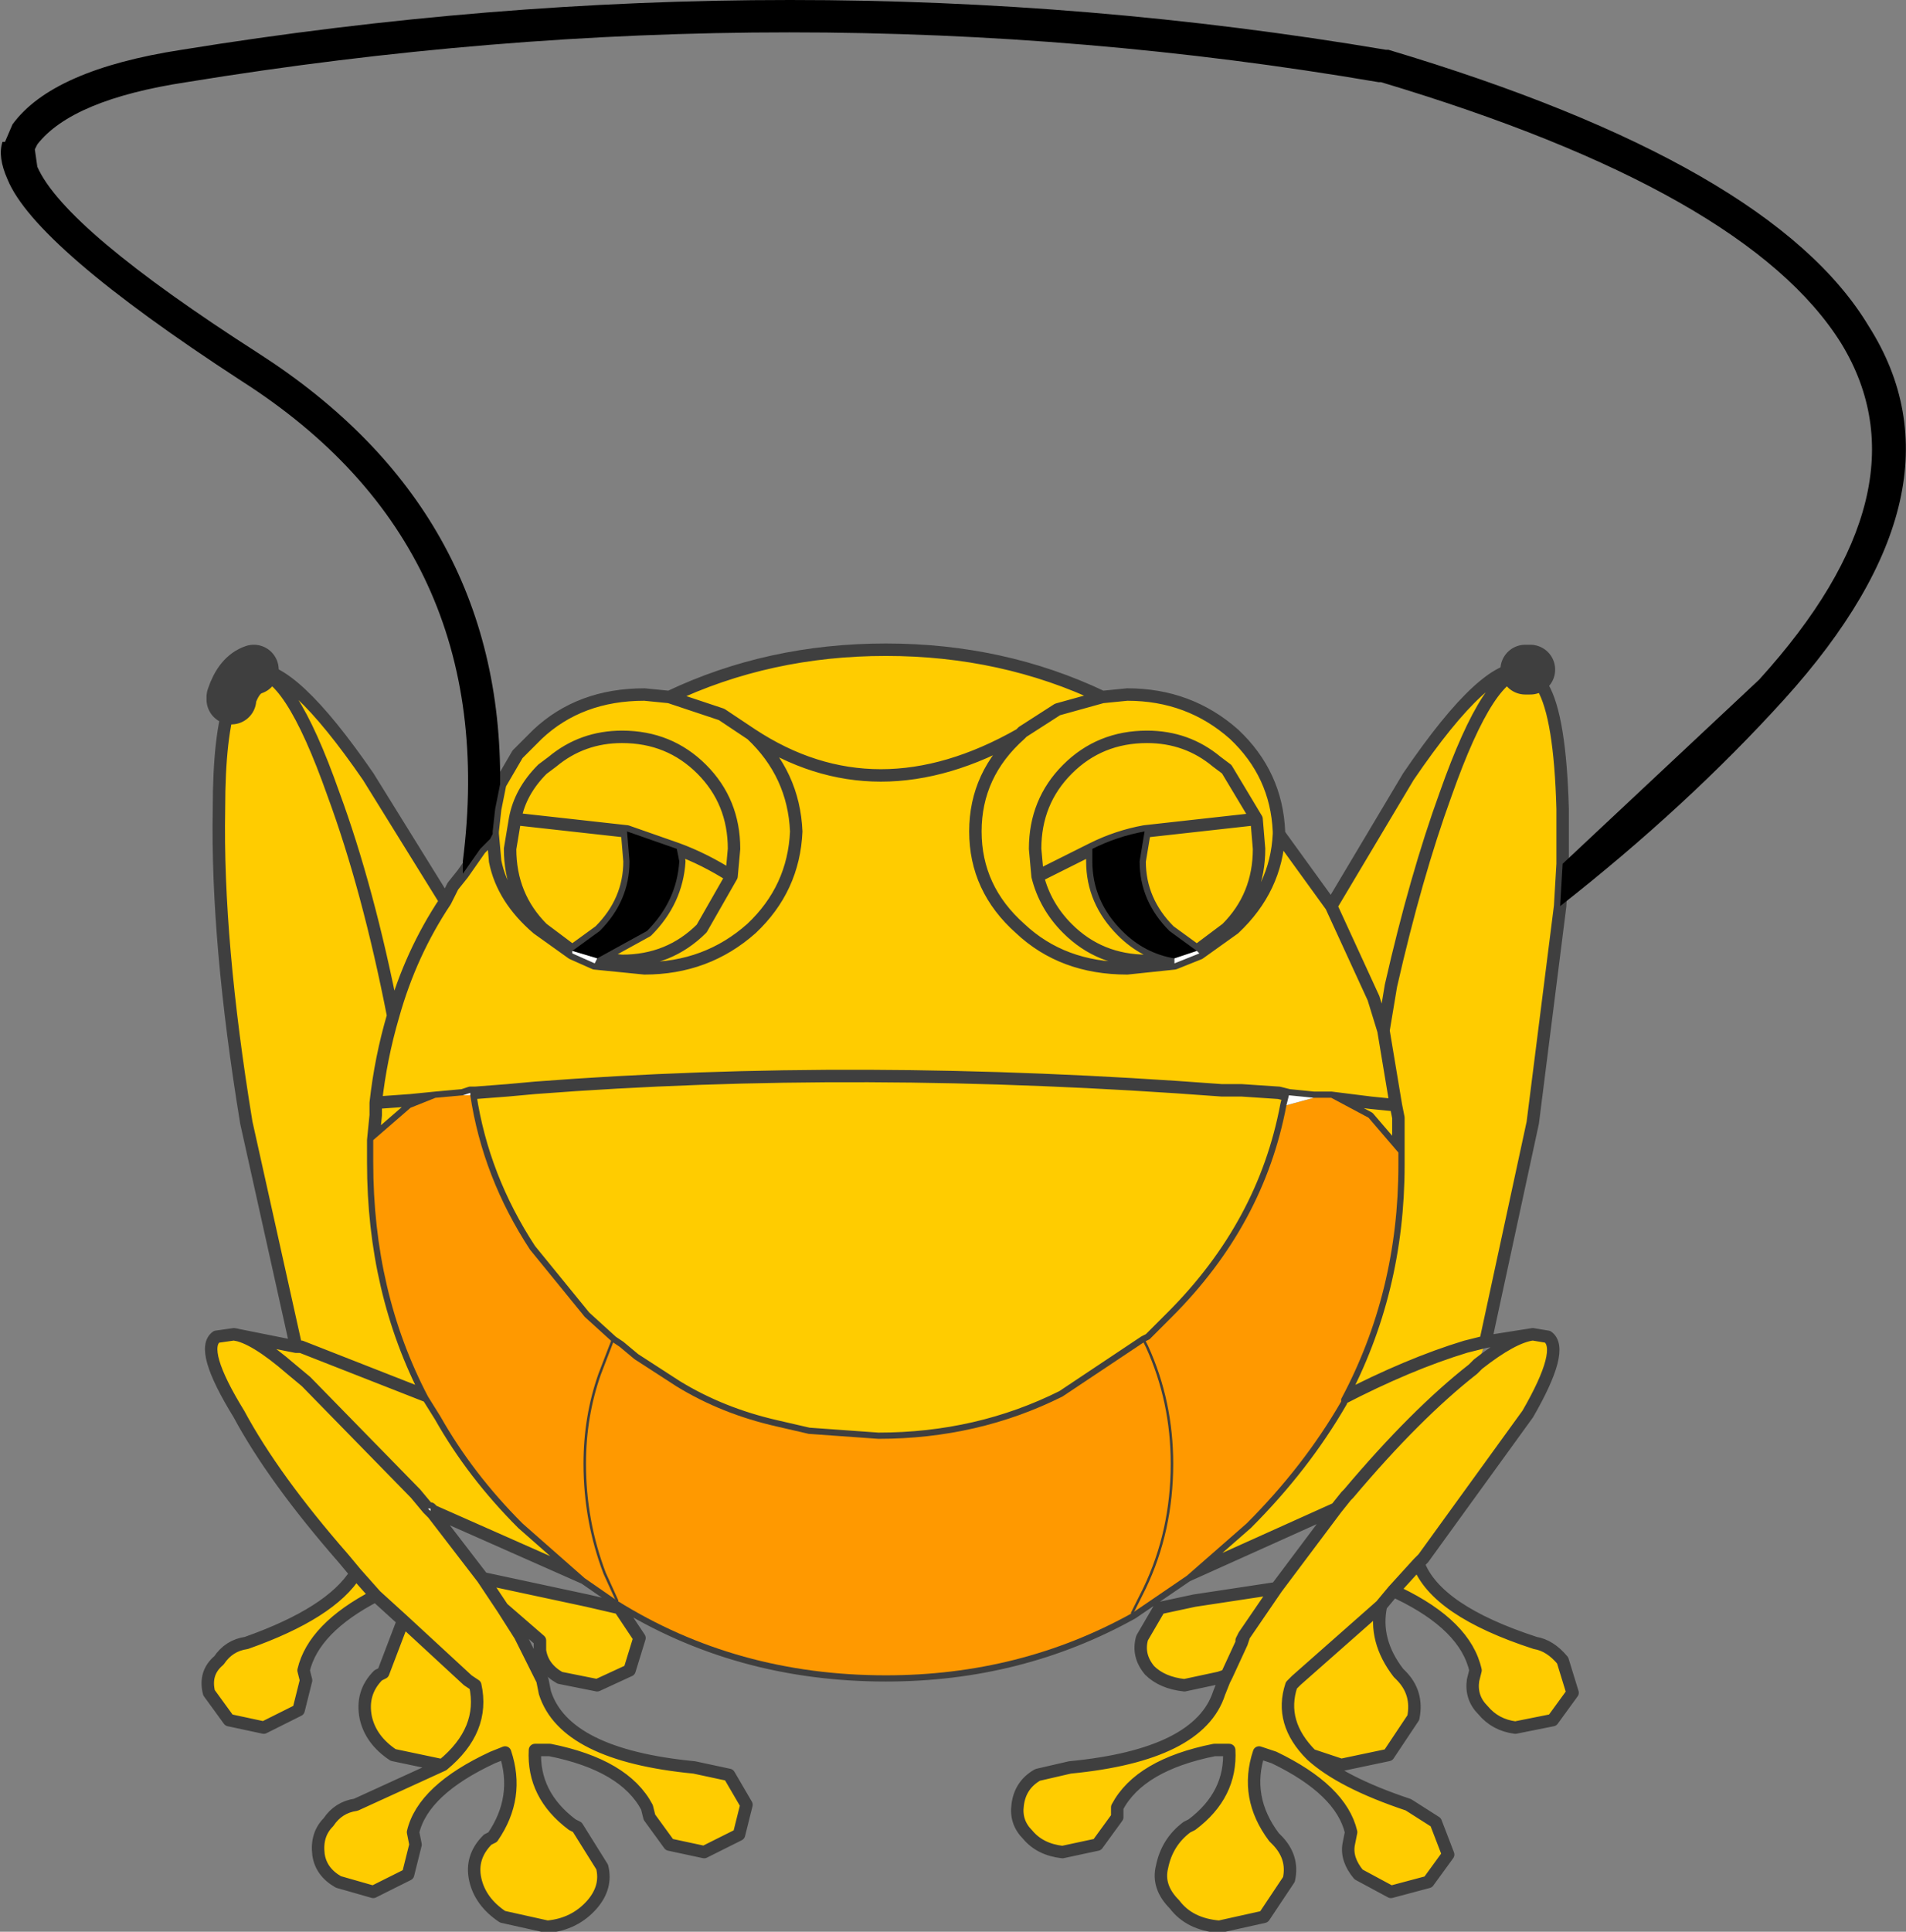 <?xml version="1.0"?>
<svg xmlns="http://www.w3.org/2000/svg" width="38.3px" height="38.8px"><rect width="100%" height="100%" fill="#808080" stroke="none"/><g transform="matrix(1.0, 0.0, 0.0, 1, -255.8, -180.6)"><path fill="#ffcc00" stroke="none" fill-rule="evenodd" d="M286.45 194.05L286.45 194.1L286.8 194.4Q287.15 195 287.2 196.85L287.2 196.95L287.2 197.95L287.15 198.8L286.6 203.15L285.65 207.55L285.25 207.65Q284.1 208 282.75 208.7Q284.1 208 285.25 207.65L285.65 207.55L285.5 208L285.4 208.1Q284.25 209 282.9 210.6L282.85 210.65L282.65 210.9L281.45 212.5L279.8 212.75L279.1 212.9L278.75 213.5Q278.65 213.85 278.9 214.15Q279.15 214.4 279.6 214.45L280.3 214.3L280.45 214.25L280.4 214.35L280.3 214.6Q279.9 215.85 277.3 216.1L276.65 216.25Q276.3 216.45 276.25 216.85Q276.2 217.2 276.45 217.45Q276.7 217.75 277.15 217.8L277.85 217.65L278.25 217.1L278.25 216.9Q278.7 216.05 280.2 215.75L280.5 215.75Q280.55 216.65 279.75 217.25L279.65 217.3Q279.25 217.6 279.15 218.1Q279.05 218.5 279.4 218.85Q279.7 219.25 280.3 219.3L281.2 219.1L281.7 218.35Q281.8 217.9 281.45 217.55L281.4 217.5Q280.8 216.7 281.1 215.8L281.4 215.9Q282.75 216.55 282.95 217.4L282.9 217.65Q282.85 217.95 283.1 218.25L283.75 218.6L284.5 218.4L284.9 217.85L284.65 217.2L284.1 216.85Q282.75 216.4 282.15 215.85L282.75 216.05L283.7 215.85L284.2 215.1Q284.3 214.6 283.95 214.25L283.9 214.2Q283.4 213.55 283.55 212.85L283.8 212.55L283.9 212.6Q285.25 213.25 285.45 214.15L285.4 214.35Q285.35 214.7 285.6 214.95Q285.85 215.25 286.25 215.3L287 215.15L287.4 214.6L287.2 213.95Q286.95 213.65 286.65 213.6Q284.65 212.95 284.3 212L284.4 211.9L286.5 209Q287.25 207.7 286.9 207.45L286.6 207.4Q286.2 207.45 285.5 208L285.4 208.1Q284.25 209 282.9 210.6L282.85 210.65L282.65 210.9L279.65 212.25L280.85 211.2Q282 210.05 282.75 208.75L282.75 208.7Q283.9 206.55 283.9 204L283.9 203.95L283.9 203.75L283.3 203.05L282.55 202.65L283.35 202.75L283.85 202.8L283.9 203.05L283.9 203.75L283.9 203.05L283.85 202.8L283.35 202.75L282.55 202.65L282.2 202.65L281.7 202.6L281.65 202.8Q281.2 205.2 279.35 207.05L278.9 207.5L278.8 207.55L277.15 208.65Q275.45 209.5 273.45 209.5L272.05 209.4L271.4 209.25Q270.3 209 269.4 208.45L268.55 207.9L268.25 207.65L268.1 207.55L267.55 207.05L266.45 205.7Q265.5 204.25 265.25 202.6L265.25 202.55L265.35 202.55L266 202.5L266.55 202.45Q273.05 201.95 280.35 202.5L280.75 202.5L281.5 202.55L281.7 202.6L281.5 202.55L280.75 202.5L280.35 202.5Q273.05 201.95 266.55 202.45L266 202.5L265.35 202.55L265.25 202.55L265.1 202.6L264.55 202.65L264.05 202.85L263.3 203.5L263.3 203.75L263.3 203.95Q263.3 206.55 264.4 208.65L264.65 209.05Q265.3 210.2 266.3 211.2L267.55 212.3L264.5 210.95L264.5 210.85L264.45 210.9L264.4 210.9L264.15 210.6L261.95 208.35L261.65 208.1Q260.9 207.45 260.5 207.4L260.15 207.45Q259.8 207.7 260.6 209Q261.3 210.3 262.7 211.9L262.95 212.2Q262.45 213 260.75 213.6Q260.4 213.65 260.2 213.95Q259.9 214.2 260 214.6L260.4 215.15L261.1 215.3L261.8 214.95L261.95 214.35L261.9 214.15Q262.1 213.3 263.35 212.65L263.9 213.15L263.5 214.2L263.4 214.25Q263.05 214.6 263.15 215.1Q263.25 215.55 263.7 215.85L264.65 216.05L264.7 216.05L262.95 216.85Q262.6 216.9 262.4 217.2Q262.15 217.45 262.2 217.85Q262.25 218.2 262.6 218.4L263.3 218.6L264 218.25L264.15 217.65L264.1 217.4Q264.3 216.55 265.7 215.9L265.95 215.8Q266.25 216.7 265.7 217.5L265.6 217.55Q265.25 217.9 265.35 218.35Q265.45 218.8 265.9 219.1L266.8 219.3Q267.35 219.25 267.7 218.85Q268 218.5 267.9 218.1L267.4 217.3L267.3 217.25Q266.5 216.65 266.55 215.75L266.85 215.75Q268.35 216.05 268.8 216.9L268.85 217.1L269.25 217.65L269.95 217.8L270.65 217.45L270.8 216.85L270.45 216.25L269.75 216.1Q267.15 215.85 266.75 214.6L266.7 214.35L266.25 213.45L265.9 212.9L266.65 213.55L266.65 213.75Q266.7 214.1 267.05 214.3L267.8 214.45L268.45 214.15L268.65 213.5L268.25 212.9L267.6 212.75L265.5 212.3L264.5 211L264.45 210.95L264.4 210.9L264.15 210.6L261.95 208.35L261.65 208.1Q260.9 207.45 260.5 207.4L261.75 207.65L260.75 203.15Q260.15 199.5 260.2 196.85Q260.2 195.35 260.45 194.65Q260.6 194.15 260.9 194.1L260.9 194.05Q261.65 193.95 263.2 196.2L264.75 198.7L264.8 198.6L264.85 198.5L264.9 198.4L265.1 198.15L265.45 197.65L265.55 197.55L265.65 197.45L265.7 197.35L265.7 197.3L265.75 196.85L265.85 196.35L266.2 195.75L266.35 195.6L266.45 195.5L266.6 195.35Q267.45 194.55 268.75 194.55L269.25 194.6Q271.25 193.65 273.6 193.65Q275.95 193.65 277.95 194.6L278.45 194.55Q279.7 194.55 280.6 195.35Q281.45 196.15 281.5 197.3L281.5 197.35L282.55 198.8L284.1 196.2Q285.7 193.85 286.45 194.05M283.6 201.3L283.4 200.65L282.55 198.8L283.4 200.65L283.6 201.3L283.75 200.4Q284.25 198.2 284.85 196.55Q285.75 194 286.45 194.1Q285.75 194 284.85 196.55Q284.25 198.2 283.75 200.4L283.6 201.3L283.85 202.8L283.6 201.3M263.7 201Q263.2 198.45 262.5 196.55Q261.6 194 260.9 194.1Q261.6 194 262.5 196.55Q263.2 198.45 263.7 201Q264.05 199.75 264.75 198.7Q264.05 199.75 263.7 201Q263.45 201.85 263.35 202.75L264.05 202.7L264.55 202.65L264.05 202.7L263.35 202.75Q263.45 201.85 263.7 201M263.35 202.75L263.35 203L263.3 203.5L263.35 203L263.35 202.75M264.4 208.65L261.85 207.65L261.75 207.65L261.85 207.65L264.4 208.65M263.35 212.65L262.95 212.2L263.35 212.65M279.85 199.7L280.45 199.25Q281.1 198.6 281.1 197.65L281.05 197.05L280.45 196.05L280.25 195.9Q279.65 195.4 278.85 195.4Q277.9 195.4 277.25 196.05Q276.6 196.7 276.6 197.65L276.65 198.2Q276.8 198.8 277.25 199.25Q277.9 199.9 278.85 199.9L279.4 199.85L278.85 199.9Q277.9 199.9 277.25 199.25Q276.8 198.8 276.65 198.2L276.6 197.65Q276.6 196.7 277.25 196.05Q277.9 195.4 278.85 195.4Q279.65 195.4 280.25 195.9L280.45 196.05L281.05 197.05L281.1 197.65Q281.1 198.6 280.45 199.25L279.85 199.7L279.9 199.75L280.6 199.25Q281.45 198.45 281.5 197.35Q281.45 198.45 280.6 199.25L279.9 199.75L279.4 199.95L278.45 200.05Q277.15 200.05 276.3 199.25Q275.4 198.45 275.4 197.3Q275.4 196.15 276.3 195.35Q273.4 197 270.9 195.35Q271.75 196.15 271.8 197.3Q271.75 198.45 270.9 199.25Q270 200.05 268.75 200.05L267.75 199.95L268.75 200.05Q270 200.05 270.9 199.25Q271.75 198.45 271.8 197.3Q271.75 196.15 270.9 195.35Q273.4 197 276.3 195.35L276.35 195.3L277.05 194.85L277.95 194.6L277.05 194.85L276.35 195.3L276.3 195.35Q275.4 196.15 275.4 197.3Q275.4 198.45 276.3 199.25Q277.15 200.05 278.45 200.05L279.4 199.95L279.4 199.85Q278.8 199.75 278.35 199.3Q277.75 198.7 277.75 197.9L277.75 197.65L276.65 198.2L277.75 197.65Q278.25 197.4 278.8 197.3L278.7 197.9Q278.7 198.7 279.3 199.3L279.85 199.7M267.3 199.75L267.75 199.95L267.8 199.85L268.3 199.9Q269.25 199.9 269.9 199.25L270.5 198.2L270.55 197.65Q270.55 196.7 269.9 196.05Q269.25 195.4 268.3 195.4Q267.5 195.4 266.9 195.9L266.7 196.05Q266.25 196.5 266.15 197.05L266.05 197.65Q266.05 198.6 266.7 199.25L267.3 199.7L266.7 199.25Q266.05 198.6 266.05 197.65L266.15 197.05Q266.25 196.5 266.7 196.05L266.9 195.9Q267.5 195.4 268.3 195.4Q269.25 195.4 269.9 196.05Q270.55 196.7 270.55 197.65L270.5 198.2L269.9 199.25Q269.25 199.9 268.3 199.9L267.8 199.85L268.8 199.3Q269.4 198.7 269.45 197.9L269.4 197.65L268.4 197.3L266.15 197.05L268.4 197.3L268.45 197.9Q268.45 198.7 267.85 199.3L267.3 199.7L267.3 199.75L266.6 199.25Q265.9 198.65 265.75 197.9L265.7 197.35L265.75 197.9Q265.9 198.65 266.6 199.25L267.3 199.75M281.05 197.05L278.8 197.3L281.05 197.05M270.9 195.35L270.3 194.95L269.25 194.6L270.3 194.95L270.9 195.35M270.5 198.2Q269.95 197.85 269.4 197.65Q269.95 197.85 270.5 198.2M264.7 216.05Q265.55 215.35 265.35 214.45L265.2 214.35L263.9 213.15L265.2 214.35L265.35 214.45Q265.55 215.35 264.7 216.05M265.5 212.3L265.9 212.9L265.5 212.3M283.8 212.55L284.3 212L283.8 212.55M280.8 213.45L280.75 213.55L280.75 213.6L280.45 214.25L280.75 213.6L280.8 213.45L281.45 212.5L280.8 213.45M283.55 212.85L281.85 214.35L281.75 214.45Q281.5 215.2 282.15 215.85Q281.5 215.2 281.75 214.45L281.85 214.35L283.55 212.85"/><path fill="none" stroke="#3f3f3f" stroke-width="0.25" stroke-linecap="round" stroke-linejoin="round" d="M286.45 194.1L286.8 194.4L286.55 194.05L286.45 194.05Q285.7 193.85 284.1 196.2L282.55 198.8L283.4 200.65L283.6 201.3L283.75 200.4Q284.25 198.2 284.85 196.55Q285.75 194 286.45 194.1M287.2 197.95L287.2 196.95L287.2 196.85Q287.15 195 286.8 194.4M287.15 198.8L287.2 197.95M265.85 196.35L266.2 195.75L266.35 195.6L266.45 195.5L266.6 195.35Q267.45 194.55 268.75 194.55L269.25 194.6Q271.25 193.65 273.6 193.65Q275.95 193.65 277.95 194.6L278.45 194.55Q279.7 194.55 280.6 195.35Q281.45 196.15 281.5 197.3L281.5 197.35L282.55 198.8M285.65 207.55L286.6 203.15L287.15 198.8M265.1 198.15L265.45 197.65L265.55 197.55L265.65 197.45L265.7 197.35L265.7 197.3L265.75 196.85L265.85 196.35M282.75 208.7Q284.1 208 285.25 207.65L285.65 207.55L286.6 207.4L286.9 207.45Q287.25 207.7 286.5 209L284.4 211.9L284.3 212Q284.65 212.95 286.65 213.6Q286.95 213.65 287.2 213.95L287.4 214.6L287 215.15L286.25 215.3Q285.85 215.25 285.6 214.95Q285.35 214.7 285.4 214.35L285.45 214.15Q285.25 213.25 283.9 212.6L283.8 212.55L283.55 212.85Q283.4 213.55 283.9 214.2L283.95 214.25Q284.3 214.6 284.2 215.1L283.7 215.85L282.75 216.05L282.15 215.85Q282.75 216.4 284.1 216.85L284.65 217.2L284.9 217.85L284.5 218.4L283.75 218.6L283.1 218.25Q282.85 217.95 282.9 217.65L282.95 217.4Q282.75 216.55 281.4 215.9L281.1 215.8Q280.8 216.7 281.4 217.5L281.45 217.55Q281.8 217.9 281.7 218.35L281.2 219.1L280.3 219.3Q279.7 219.25 279.4 218.85Q279.05 218.5 279.15 218.1Q279.25 217.6 279.65 217.3L279.75 217.25Q280.55 216.65 280.5 215.75L280.2 215.75Q278.7 216.05 278.25 216.9L278.25 217.1L277.85 217.65L277.15 217.8Q276.7 217.75 276.45 217.45Q276.2 217.2 276.25 216.85Q276.3 216.45 276.65 216.25L277.3 216.1Q279.9 215.85 280.3 214.6L280.4 214.35L280.45 214.25L280.3 214.3L279.6 214.45Q279.15 214.4 278.9 214.15Q278.65 213.85 278.75 213.5L279.1 212.9L279.8 212.75L281.45 212.5L282.65 210.9L279.65 212.25L278.55 213Q276.3 214.25 273.6 214.25Q270.6 214.25 268.2 212.75L267.55 212.3L264.5 210.95L264.5 211L265.5 212.3L267.6 212.75L268.25 212.9L268.65 213.5L268.45 214.15L267.8 214.45L267.05 214.3Q266.7 214.1 266.65 213.75L266.65 213.55L265.9 212.9L266.25 213.45L266.7 214.35L266.75 214.6Q267.15 215.85 269.75 216.1L270.45 216.25L270.8 216.85L270.65 217.45L269.95 217.8L269.25 217.65L268.85 217.1L268.8 216.9Q268.35 216.05 266.85 215.75L266.55 215.75Q266.5 216.65 267.3 217.25L267.4 217.3L267.9 218.1Q268 218.5 267.7 218.85Q267.35 219.25 266.8 219.3L265.9 219.1Q265.45 218.8 265.35 218.35Q265.25 217.9 265.6 217.55L265.7 217.5Q266.25 216.7 265.95 215.8L265.7 215.9Q264.3 216.55 264.1 217.4L264.15 217.65L264 218.25L263.3 218.6L262.6 218.4Q262.25 218.2 262.2 217.85Q262.15 217.45 262.4 217.2Q262.6 216.9 262.95 216.85L264.7 216.05L264.65 216.05L263.7 215.85Q263.25 215.55 263.15 215.1Q263.05 214.6 263.4 214.25L263.5 214.2L263.9 213.15L263.35 212.65Q262.1 213.3 261.9 214.15L261.95 214.35L261.8 214.95L261.1 215.3L260.4 215.15L260 214.6Q259.9 214.2 260.2 213.95Q260.4 213.65 260.75 213.6Q262.45 213 262.95 212.2L262.7 211.9Q261.3 210.3 260.6 209Q259.8 207.7 260.15 207.45L260.5 207.4L261.75 207.65L260.75 203.15Q260.15 199.5 260.2 196.85Q260.2 195.35 260.45 194.65Q260.6 194.15 260.9 194.1Q261.6 194 262.5 196.55Q263.2 198.45 263.7 201Q264.05 199.75 264.75 198.7L263.2 196.2Q261.65 193.95 260.9 194.05L260.8 194.05Q260.5 194.15 260.45 194.6M264.75 198.7L264.8 198.6L264.85 198.5L264.9 198.4L265.1 198.15M282.65 210.9L282.85 210.65L282.9 210.6Q284.25 209 285.4 208.1L285.5 208Q286.2 207.45 286.6 207.4M265.1 202.6L264.55 202.65L264.05 202.85L263.3 203.5L263.3 203.75L263.3 203.95Q263.3 206.55 264.4 208.65L264.65 209.05Q265.3 210.2 266.3 211.2L267.55 212.3M263.7 201Q263.45 201.85 263.35 202.75L264.05 202.7L264.55 202.65M263.3 203.5L263.35 203L263.35 202.75M261.75 207.65L261.85 207.65L264.4 208.65M264.4 210.9L264.15 210.6L261.95 208.35L261.65 208.1Q260.9 207.45 260.5 207.4M264.45 210.9L264.5 210.95M264.45 210.9L264.4 210.9L264.45 210.95L264.5 211M262.95 212.2L263.35 212.65M279.4 199.85L278.85 199.9Q277.9 199.9 277.25 199.25Q276.8 198.8 276.65 198.2L276.6 197.65Q276.6 196.7 277.25 196.05Q277.9 195.4 278.85 195.4Q279.65 195.4 280.25 195.9L280.45 196.05L281.05 197.05L281.1 197.65Q281.1 198.6 280.45 199.25L279.85 199.7L279.3 199.3Q278.7 198.7 278.7 197.9L278.8 197.3Q278.25 197.4 277.75 197.65L277.75 197.9Q277.75 198.7 278.35 199.3Q278.8 199.75 279.4 199.85L279.85 199.7M279.9 199.75L280.6 199.25Q281.45 198.45 281.5 197.35M276.3 195.35Q273.4 197 270.9 195.35Q271.75 196.15 271.8 197.3Q271.75 198.45 270.9 199.25Q270 200.05 268.75 200.05L267.75 199.95L267.3 199.75L266.6 199.25Q265.9 198.65 265.75 197.9L265.7 197.35M276.3 195.35L276.35 195.3L277.05 194.85L277.95 194.6M276.3 195.35Q275.4 196.15 275.4 197.3Q275.4 198.45 276.3 199.25Q277.15 200.05 278.45 200.05L279.4 199.95L279.9 199.75M277.75 197.65L276.65 198.2M276.35 195.3L276.3 195.35M281.65 202.8L282.2 202.65L281.7 202.6L281.65 202.8Q281.2 205.2 279.35 207.05L278.9 207.5L278.8 207.55L277.15 208.65Q275.45 209.5 273.45 209.5L272.05 209.4L271.4 209.25Q270.3 209 269.4 208.45L268.55 207.9L268.25 207.65L268.1 207.55L267.55 207.05L266.45 205.7Q265.5 204.25 265.25 202.6L265.25 202.55L265.35 202.55L266 202.5L266.55 202.45Q273.05 201.95 280.35 202.5L280.75 202.5L281.5 202.55L281.7 202.6M282.55 202.65L283.3 203.05L283.9 203.75L283.9 203.05L283.85 202.8L283.35 202.75L282.55 202.65L282.2 202.65M283.6 201.3L283.85 202.8M278.8 197.3L281.05 197.05M269.25 194.6L270.3 194.95L270.9 195.35M267.3 199.7L266.7 199.25Q266.05 198.6 266.05 197.65L266.15 197.05Q266.25 196.5 266.7 196.05L266.9 195.9Q267.5 195.4 268.3 195.4Q269.25 195.4 269.9 196.05Q270.55 196.7 270.55 197.65L270.5 198.2L269.9 199.25Q269.25 199.9 268.3 199.9L267.8 199.85L268.8 199.3Q269.4 198.7 269.45 197.9L269.4 197.65L268.4 197.3L266.15 197.05M269.4 197.65Q269.95 197.85 270.5 198.2M267.8 199.85L267.3 199.7L267.85 199.3Q268.45 198.7 268.45 197.9L268.4 197.3M265.25 202.55L265.1 202.6L265.25 202.6M263.9 213.15L265.2 214.35L265.35 214.45Q265.55 215.35 264.7 216.05M265.9 212.9L265.5 212.3M282.75 208.7L282.75 208.75Q282 210.05 280.85 211.2L279.65 212.25M283.9 203.75L283.9 203.95L283.9 204Q283.9 206.55 282.75 208.7M284.3 212L283.8 212.55M280.75 213.6L280.75 213.55L280.8 213.45L281.45 212.5M280.45 214.25L280.75 213.6L280.8 213.45M282.15 215.85Q281.5 215.2 281.75 214.45L281.85 214.35L283.55 212.85"/><path fill="none" stroke="#3f3f3f" stroke-width="1" stroke-linecap="round" stroke-linejoin="round" d="M286.55 194.05L286.5 194.05L286.45 194.05M260.45 194.65L260.45 194.6Q260.6 194.15 260.9 194.05"/><path fill="#000000" stroke="none" fill-rule="evenodd" d="M287.15 198.8L287.2 197.95L291.15 194.25Q294.6 190.45 292.8 187.5Q290.9 184.45 283.55 182.25L283.5 182.25Q271.8 180.25 259.55 182.25Q257.25 182.6 256.55 183.5L256.5 183.6L256.55 183.95Q257.1 185.2 261 187.7Q265.9 190.85 265.85 196.35L265.75 196.85L265.7 197.3L265.7 197.35L265.65 197.45L265.55 197.55L265.45 197.65L265.1 198.15L265.1 197.9Q265.9 191.6 260.65 188.25Q256.5 185.55 255.95 184.2Q255.75 183.75 255.85 183.45L255.9 183.45L256.05 183.1Q256.85 182 259.45 181.6Q271.8 179.6 283.65 181.6L283.7 181.6Q291.4 183.9 293.35 187.15Q295.45 190.45 291.65 194.65Q289.7 196.8 287.15 198.8M279.4 199.85Q278.8 199.75 278.35 199.3Q277.75 198.7 277.75 197.9L277.75 197.65Q278.25 197.4 278.8 197.3L278.7 197.9Q278.7 198.7 279.3 199.3L279.85 199.7L279.4 199.85M268.4 197.3L269.4 197.65L269.45 197.9Q269.4 198.7 268.8 199.3L267.8 199.85L267.3 199.7L267.85 199.3Q268.45 198.7 268.45 197.9L268.4 197.3"/><path fill="#ff9900" stroke="none" fill-rule="evenodd" d="M279.65 212.25L278.55 213Q276.3 214.25 273.6 214.25Q270.6 214.25 268.2 212.75L267.55 212.3L266.3 211.2Q265.3 210.2 264.65 209.05L264.4 208.65Q263.3 206.55 263.3 203.95L263.3 203.75L263.3 203.5L264.05 202.85L264.55 202.65L265.1 202.6L265.25 202.6Q265.5 204.25 266.45 205.7L267.55 207.05L268.1 207.55L268.25 207.65L268.55 207.9L269.4 208.45Q270.3 209 271.4 209.25L272.05 209.4L273.45 209.5Q275.45 209.5 277.15 208.65L278.8 207.55L278.9 207.5L279.35 207.05Q281.2 205.2 281.65 202.8L282.2 202.65L282.55 202.65L283.3 203.05L283.9 203.75L283.9 203.95L283.9 204Q283.9 206.55 282.75 208.7L282.75 208.75Q282 210.05 280.85 211.2L279.65 212.25M278.55 213L278.8 212.5Q279.35 211.35 279.35 210Q279.35 208.75 278.85 207.65L278.8 207.55L278.85 207.65Q279.35 208.75 279.35 210Q279.35 211.35 278.8 212.5L278.55 213M268.2 212.75L267.95 212.2Q267.55 211.15 267.55 210Q267.55 209.05 267.85 208.2L268.1 207.55L267.85 208.2Q267.55 209.05 267.55 210Q267.55 211.15 267.95 212.2L268.2 212.75"/><path fill="#ffffff" stroke="none" fill-rule="evenodd" d="M264.45 210.95L264.4 210.9L264.45 210.9L264.45 210.95M279.85 199.7L279.9 199.75L279.4 199.95L279.4 199.85L279.85 199.7M267.75 199.95L267.3 199.75L267.3 199.7L267.8 199.85L267.75 199.95M276.3 195.35L276.35 195.3L276.3 195.35M282.2 202.65L281.65 202.8L281.7 202.6L282.2 202.65M265.1 202.6L265.25 202.55L265.25 202.6L265.1 202.6"/><path fill="none" stroke="#3f3f3f" stroke-width="0.05" stroke-linecap="round" stroke-linejoin="round" d="M278.8 207.55L278.85 207.65Q279.35 208.75 279.35 210Q279.35 211.35 278.8 212.5L278.55 213M268.1 207.55L267.85 208.2Q267.55 209.05 267.55 210Q267.55 211.15 267.95 212.2L268.2 212.75"/></g></svg>
